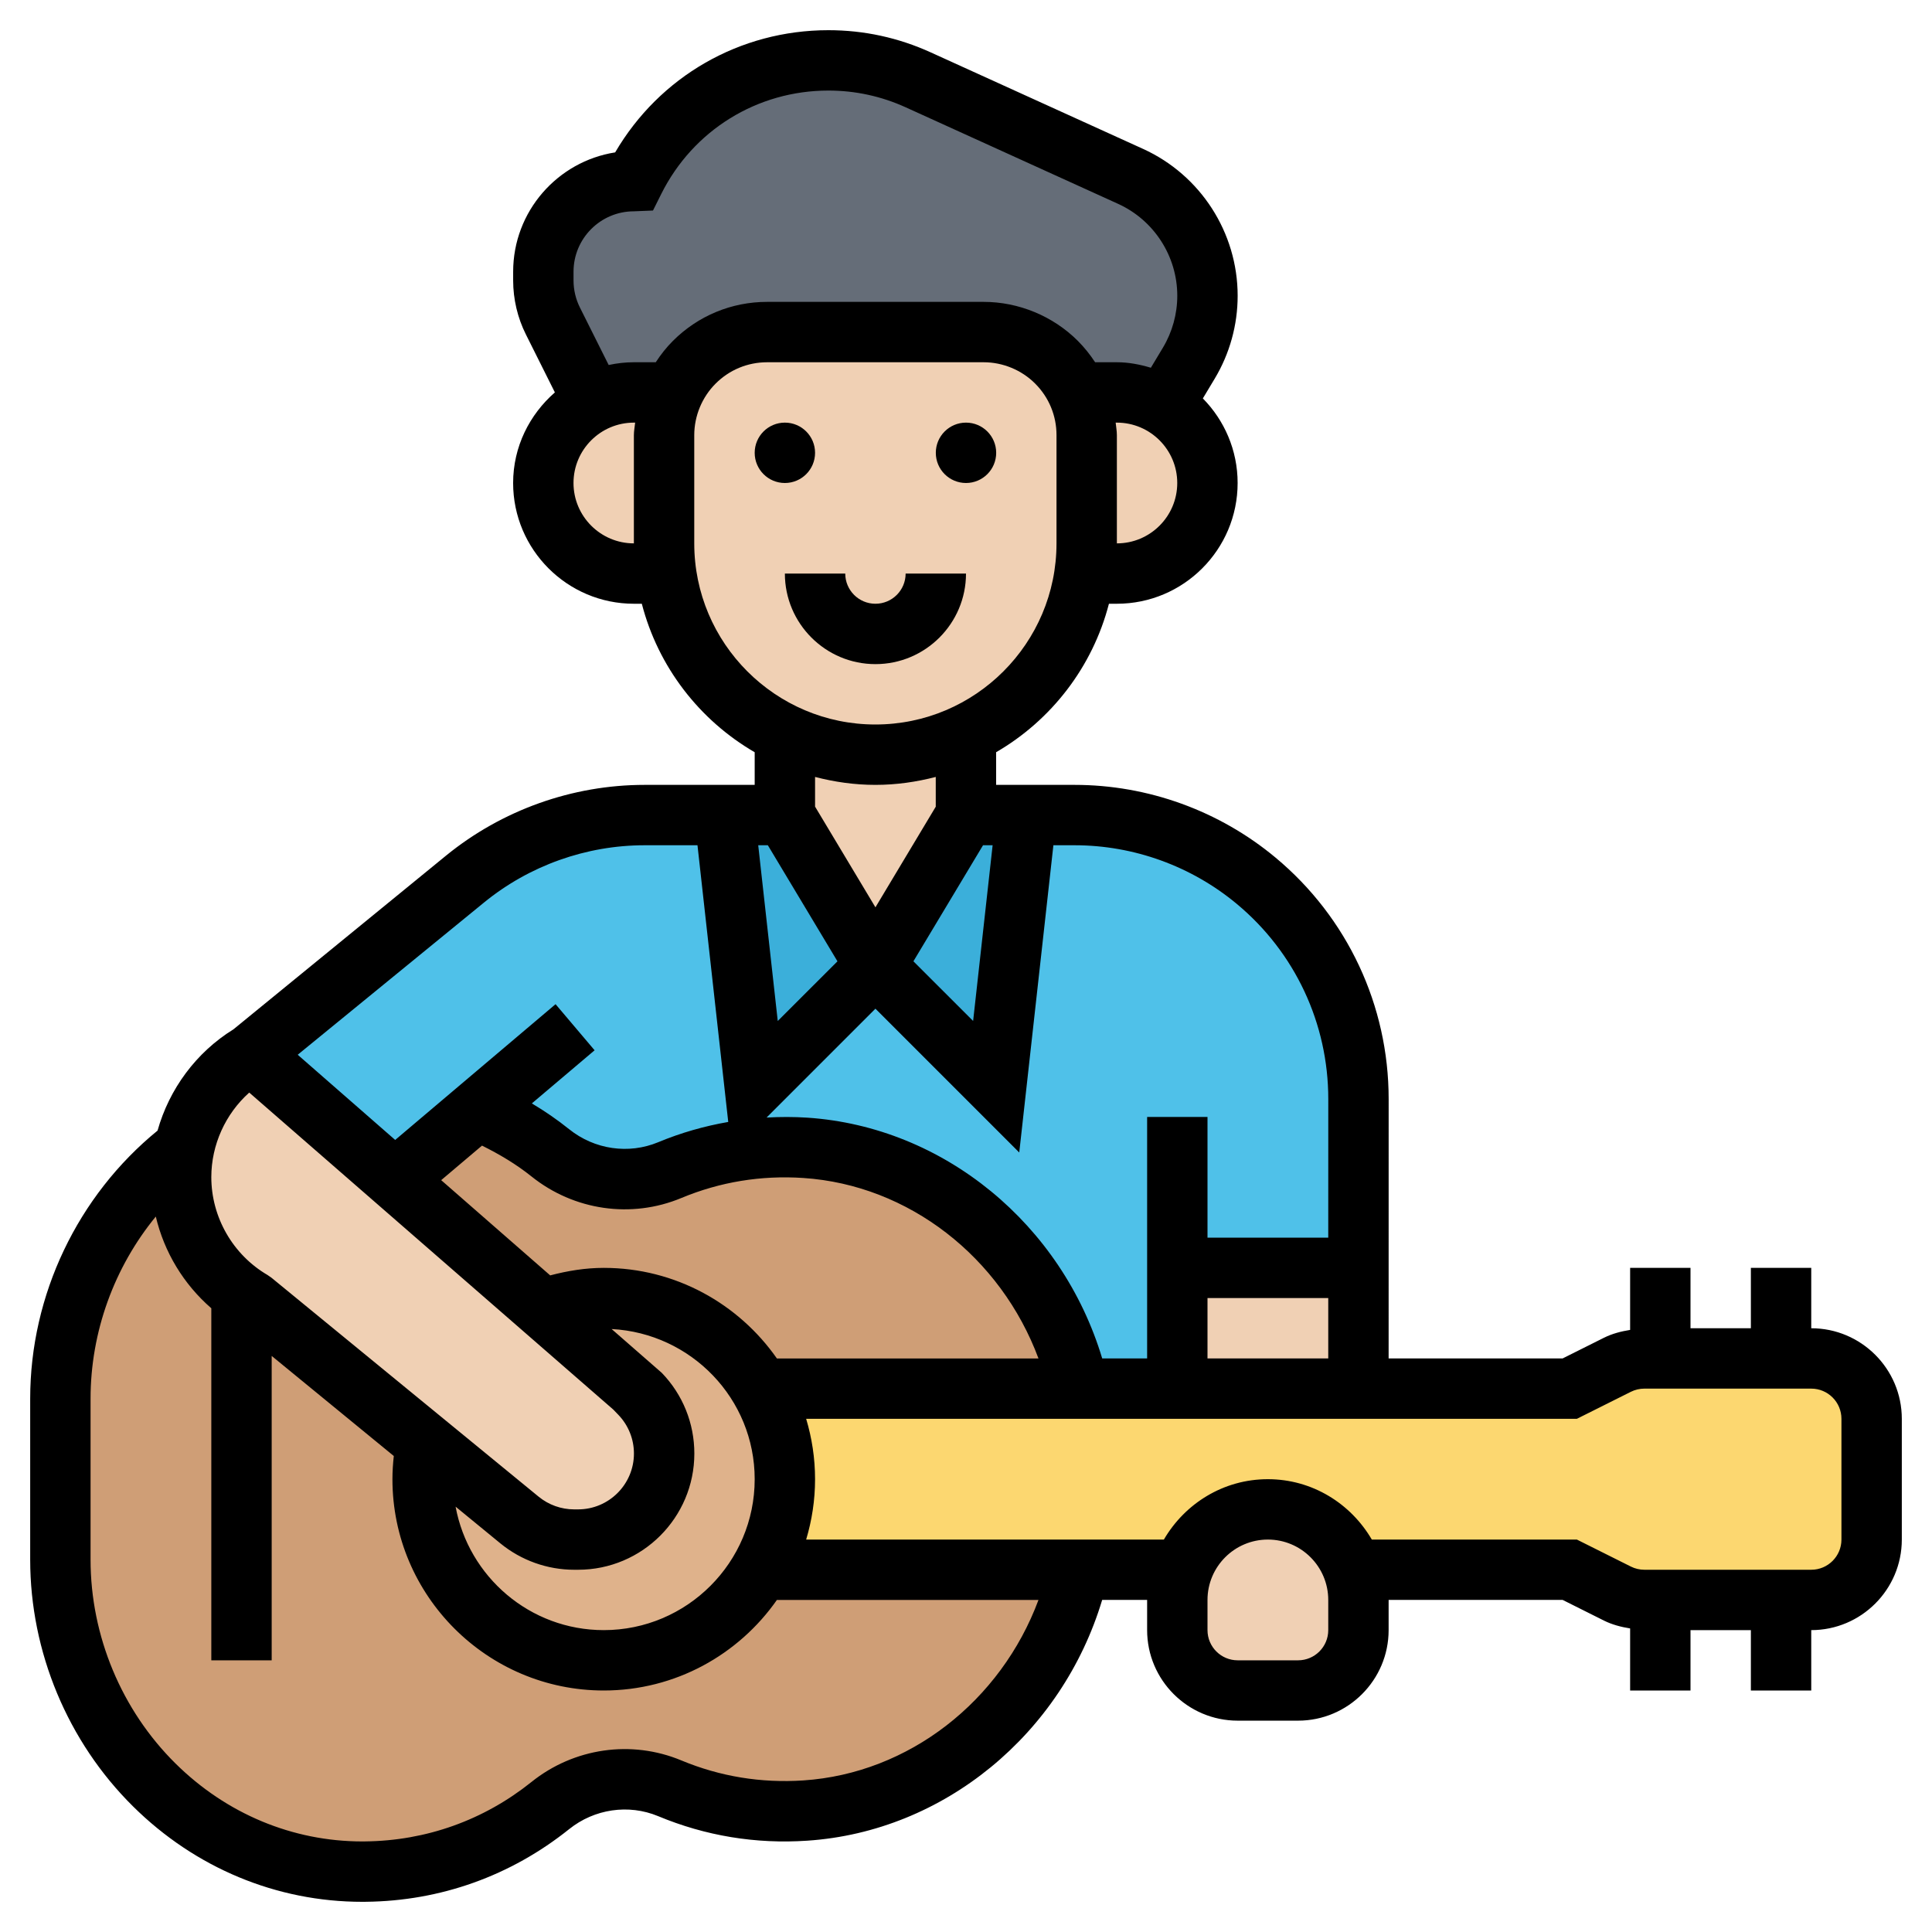 <svg id="Layer_5" enable-background="new 0 0 64 64" height="512" viewBox="0 0 64 64" width="512" xmlns="http://www.w3.org/2000/svg"><g><g><g><path d="m20 43c2.22 0 4.16 1.21 5.2 3 .51.88.8 1.9.8 3s-.29 2.12-.8 3c-1.04 1.79-2.98 3-5.2 3-3.31 0-6-2.69-6-6 0-.4.04-.8.12-1.18l3.09 2.53c.51.42 1.15.65 1.81.65h.13c.79 0 1.5-.32 2.01-.84.52-.51.84-1.22.84-2.01 0-.74-.29-1.45-.8-1.98l-.17-.17-2.99-2.61.08-.09c.59-.19 1.22-.3 1.88-.3z" fill="#dfb28b"/></g><g><path d="m44.11 32.42c-.57-1.24-1.42-2.34-2.49-3.24-1.69-1.41-3.82-2.18-6.02-2.18h-1.6l-1 9-4-4-4 4-1-9h-2.65c-2.17 0-4.27.75-5.95 2.12l-7.09 5.8 4.79 4.17.1-.11 2.62-2.22c.87.36 1.68.85 2.41 1.43 1.12.89 2.63 1.12 3.96.57.89-.37 1.84-.61 2.83-.71.54-.05 1.1-.07 1.66-.03 4.51.3 8.1 3.7 9.07 7.98h3.25v-4h6v-5.59c0-1.4-.31-2.76-.89-3.99z" fill="#4fc1e9"/></g><g><path d="m26 27 3 5-4 4-1-9z" fill="#3bafda"/></g><g><path d="m34 27-1 9-4-4 3-5z" fill="#3bafda"/></g><g><path d="m8.36 43.1 5.76 4.72c-.08.38-.12.78-.12 1.18 0 3.31 2.69 6 6 6 2.22 0 4.16-1.21 5.2-3h10.55c-.97 4.28-4.56 7.68-9.07 7.98-1.6.1-3.12-.17-4.49-.74-1.33-.55-2.84-.32-3.96.57-1.68 1.35-3.8 2.16-6.12 2.19-5.62.06-10.11-4.71-10.11-10.33v-5.34c0-3.36 1.61-6.41 4.1-8.31-.07.32-.1.64-.1.97 0 1.69.9 3.26 2.36 4.11z" fill="#cf9e76"/></g><g><path d="m35.75 46h-10.55c-1.04-1.79-2.98-3-5.2-3-.66 0-1.29.11-1.88.3l-.08.09-4.94-4.3.1-.11 2.62-2.22c.87.36 1.68.85 2.41 1.43 1.12.89 2.63 1.12 3.96.57.89-.37 1.84-.61 2.83-.71.54-.05 1.1-.07 1.66-.03 4.51.3 8.1 3.7 9.07 7.98z" fill="#cf9e76"/></g><g><path d="m62 47v4c0 1.1-.9 2-2 2h-1-4-.53c-.31 0-.61-.07-.89-.21l-1.58-.79h-7.17-.01c-.14-.43-.39-.81-.7-1.12-.54-.54-1.29-.88-2.12-.88-1.31 0-2.42.83-2.82 2h-.01-3.42-10.55c.51-.88.8-1.9.8-3s-.29-2.12-.8-3h10.55 3.25 6 7l1.58-.79c.28-.14.58-.21.89-.21h.53 4 1c1.1 0 2 .9 2 2z" fill="#fcd770"/></g><g><path d="m39 42h6v4h-6z" fill="#f0d0b4"/></g><g><path d="m45 53v1c0 1.1-.9 2-2 2h-2c-1.1 0-2-.9-2-2v-1c0-.35.06-.69.18-1 .4-1.17 1.51-2 2.82-2 .83 0 1.58.34 2.12.88.31.31.56.69.7 1.12.12.31.18.65.18 1z" fill="#f0d0b4"/></g><g><path d="m21.2 46.17c.51.53.8 1.24.8 1.98 0 .79-.32 1.5-.84 2.01-.51.52-1.22.84-2.01.84h-.13c-.66 0-1.3-.23-1.81-.65l-3.09-2.53-5.76-4.72c-1.46-.85-2.36-2.42-2.36-4.11 0-.33.03-.65.1-.97l.01-.01c.27-1.28 1.06-2.41 2.2-3.09l4.79 4.17 4.94 4.3 2.99 2.61z" fill="#f0d0b4"/></g><g><path d="m37 13c.56 0 1.09.15 1.54.43.88.52 1.46 1.47 1.46 2.57 0 .83-.34 1.58-.88 2.12s-1.29.88-2.12.88h-1.08c.06-.32.08-.66.08-1v-3.59l-.26-1.3.26-.11z" fill="#f0d0b4"/></g><g><path d="m20.74 13c-.56 0-1.09.15-1.54.43-.88.52-1.46 1.47-1.46 2.57 0 .83.34 1.58.88 2.12s1.29.88 2.12.88h1.08c-.06-.32-.08-.66-.08-1v-3.59l.26-1.3-.26-.11z" fill="#f0d0b4"/></g><g><path d="m32 24.33v2.67l-3 5-3-5v-2.67-.01l3 .68c1.07 0 2.08-.24 2.99-.68z" fill="#f0d0b4"/></g><g><path d="m36 14.41v3.59c0 .34-.02.68-.08 1-.33 2.37-1.85 4.35-3.93 5.32-.91.44-1.92.68-2.99.68l-3-.68-1.95-1.37c-1.05-1.05-1.76-2.41-1.97-3.95-.06-.32-.08-.66-.08-1v-3.58c0-.91.36-1.78 1-2.42s1.51-1 2.41-1h7.18c.9 0 1.77.36 2.41 1 .32.32.57.7.74 1.11z" fill="#f0d0b4"/></g><g><path d="m37.45 5.84-7.03-3.2c-.94-.42-1.95-.64-2.98-.64-2.72 0-5.21 1.54-6.43 3.97l-.01.03c-1.66 0-3 1.34-3 3v.29c0 .47.11.93.32 1.34l1.34 2.69 2.485.114c.161-.538.452-1.031.855-1.434.64-.64 1.51-1 2.41-1h7.18c.9 0 1.77.36 2.41 1 .32.32.57.7.74 1.11l.26-.11h1c.56 0 1.09.15 1.54.43l.84-1.4c.41-.67.62-1.45.62-2.23 0-1.71-1-3.25-2.55-3.96z" fill="#656d78"/></g></g><g><circle cx="26" cy="15" r="1"/><circle cx="32" cy="15" r="1"/><path d="m32 19h-2c0 .552-.448 1-1 1s-1-.448-1-1h-2c0 1.654 1.346 3 3 3s3-1.346 3-3z"/><path d="m60 44v-2h-2v2h-2v-2h-2v2.055c-.301.048-.597.125-.869.261l-1.367.684h-5.764l.001-8.594c0-3.098-1.365-6.012-3.745-7.995-1.866-1.555-4.232-2.411-6.66-2.411h-2.598v-1.082c1.828-1.061 3.195-2.823 3.737-4.918h.263c2.206 0 4-1.794 4-4 0-1.091-.441-2.079-1.152-2.802l.392-.653c.498-.83.761-1.78.761-2.748 0-2.09-1.229-3.999-3.132-4.864l-7.036-3.198c-1.072-.488-2.212-.735-3.389-.735-2.935 0-5.592 1.533-7.064 4.048-1.912.3-3.379 1.958-3.379 3.952v.292c0 .618.146 1.237.423 1.789l.959 1.918c-.84.734-1.383 1.8-1.383 3.001 0 2.206 1.794 4 4 4h.263c.542 2.095 1.91 3.857 3.739 4.919v1.081h-3.646c-2.393 0-4.73.834-6.584 2.348l-7.037 5.75c-1.239.766-2.127 1.979-2.514 3.355-2.642 2.155-4.219 5.439-4.219 8.88v5.334c0 3.052 1.242 6.031 3.408 8.173 2.063 2.041 4.755 3.16 7.594 3.16.039 0 .078-.001.118-.001 2.472-.026 4.8-.858 6.733-2.406.84-.673 1.97-.837 2.948-.431 1.569.654 3.235.929 4.941.813 4.527-.302 8.437-3.537 9.769-7.976h1.489v1c0 1.654 1.346 3 3 3h2c1.654 0 3-1.346 3-3v-1h5.764l1.367.684c.272.136.568.213.869.261v2.056h2v-2h2v2h2v-2c1.654 0 3-1.346 3-3v-4c0-1.654-1.346-3-3-3zm-20-1h4v2h-4zm.976-13.052c1.923 1.602 3.025 3.956 3.025 6.458l-.001 4.594h-4v-4h-2v8h-1.488c-1.332-4.438-5.242-7.674-9.769-7.976-.453-.03-.902-.028-1.349-.004l3.606-3.606 4.764 4.764 1.131-10.178h.7c1.963 0 3.873.691 5.381 1.948zm-20.976 12.052c-.605 0-1.196.097-1.774.249l-3.611-3.155 1.352-1.144c.576.286 1.13.614 1.636 1.019 1.41 1.131 3.313 1.407 4.968.716 1.28-.533 2.641-.756 4.039-.663 3.499.232 6.547 2.63 7.791 5.979h-8.665c-1.267-1.812-3.364-3.001-5.736-3.001zm-3.421 9.129c.687.561 1.553.871 2.44.871h.132c2.123 0 3.85-1.727 3.85-3.85 0-1.003-.383-1.952-1.079-2.673l-1.661-1.451c2.633.139 4.739 2.306 4.739 4.974 0 2.757-2.243 5-5 5-2.445 0-4.478-1.767-4.908-4.09zm8.857-23.129 2.306 3.845-1.978 1.977-.647-5.822zm7.128 0h.318l-.646 5.821-1.978-1.977zm4.434-10v-3.587c0-.14-.027-.275-.04-.413h.04c1.103 0 2 .897 2 2s-.897 2-2 2zm-17.788-7.814c-.138-.275-.211-.585-.211-.894v-.292c0-1.103.897-2 2-2l.632-.026.276-.553c1.055-2.11 3.176-3.421 5.535-3.421.89 0 1.751.187 2.561.555l7.036 3.198c1.19.541 1.96 1.736 1.96 3.044 0 .605-.165 1.201-.476 1.72l-.399.665c-.359-.107-.732-.182-1.126-.182h-.721c-.165-.251-.354-.489-.571-.707-.821-.821-1.959-1.293-3.121-1.293h-7.172c-1.179 0-2.287.459-3.121 1.292-.216.215-.404.454-.569.708h-.725c-.287 0-.565.033-.835.091zm-.212 5.814c0-1.103.897-2 2-2h.042c-.013.139-.042.275-.042.415v3.585c-1.102 0-2-.897-2-2zm4 2v-3.585c0-.636.258-1.259.708-1.708.456-.456 1.063-.707 1.707-.707h7.172c.636 0 1.258.258 1.706.707.456.456.707 1.062.707 1.706v3.587c0 3.309-2.691 6-6 6s-6-2.691-6-6zm6 8c.692 0 1.359-.097 2-.263v.986l-1.998 3.333-2-3.336v-.983c.64.166 1.307.263 1.998.263zm-12.963 3.896c1.497-1.222 3.386-1.896 5.319-1.896h1.751l1.019 9.166c-.792.138-1.568.358-2.321.672-.98.406-2.108.243-2.949-.431-.392-.315-.806-.599-1.236-.855l2.079-1.76-1.293-1.527-5.313 4.497-3.229-2.822zm-7.779 6.297 12.06 10.501.166.172c.333.347.518.803.518 1.284 0 1.02-.83 1.85-1.85 1.85h-.132c-.426 0-.843-.149-1.173-.419l-8.853-7.255-.13-.09c-1.148-.671-1.862-1.914-1.862-3.243.001-1.073.469-2.095 1.256-2.8zm18.354 22.786c-1.398.093-2.759-.13-4.04-.663-1.655-.69-3.558-.415-4.967.716-1.581 1.266-3.484 1.945-5.505 1.967-.032 0-.064.001-.096.001-2.309 0-4.503-.915-6.188-2.582-1.789-1.769-2.814-4.23-2.814-6.751v-5.334c0-2.215.785-4.355 2.161-6.033.278 1.178.922 2.243 1.839 3.038v11.662h2v-10.083l4.045 3.315c-.028.256-.045.512-.045.768 0 3.859 3.141 7 7 7 2.372 0 4.469-1.189 5.736-3h8.665c-1.244 3.35-4.292 5.747-7.791 5.979zm17.39-4.979c0 .552-.448 1-1 1h-2c-.552 0-1-.448-1-1v-1c0-1.103.897-2 2-2s2 .897 2 2zm17-3c0 .552-.448 1-1 1h-5.528c-.154 0-.309-.036-.446-.105l-1.79-.895h-6.793c-.694-1.19-1.97-2-3.444-2s-2.75.81-3.444 2h-11.85c.19-.634.295-1.305.295-2s-.105-1.366-.295-2h11.295 8 6.236l1.789-.895c.138-.069.292-.105.447-.105h5.528c.552 0 1 .448 1 1z"/></g></g></svg>